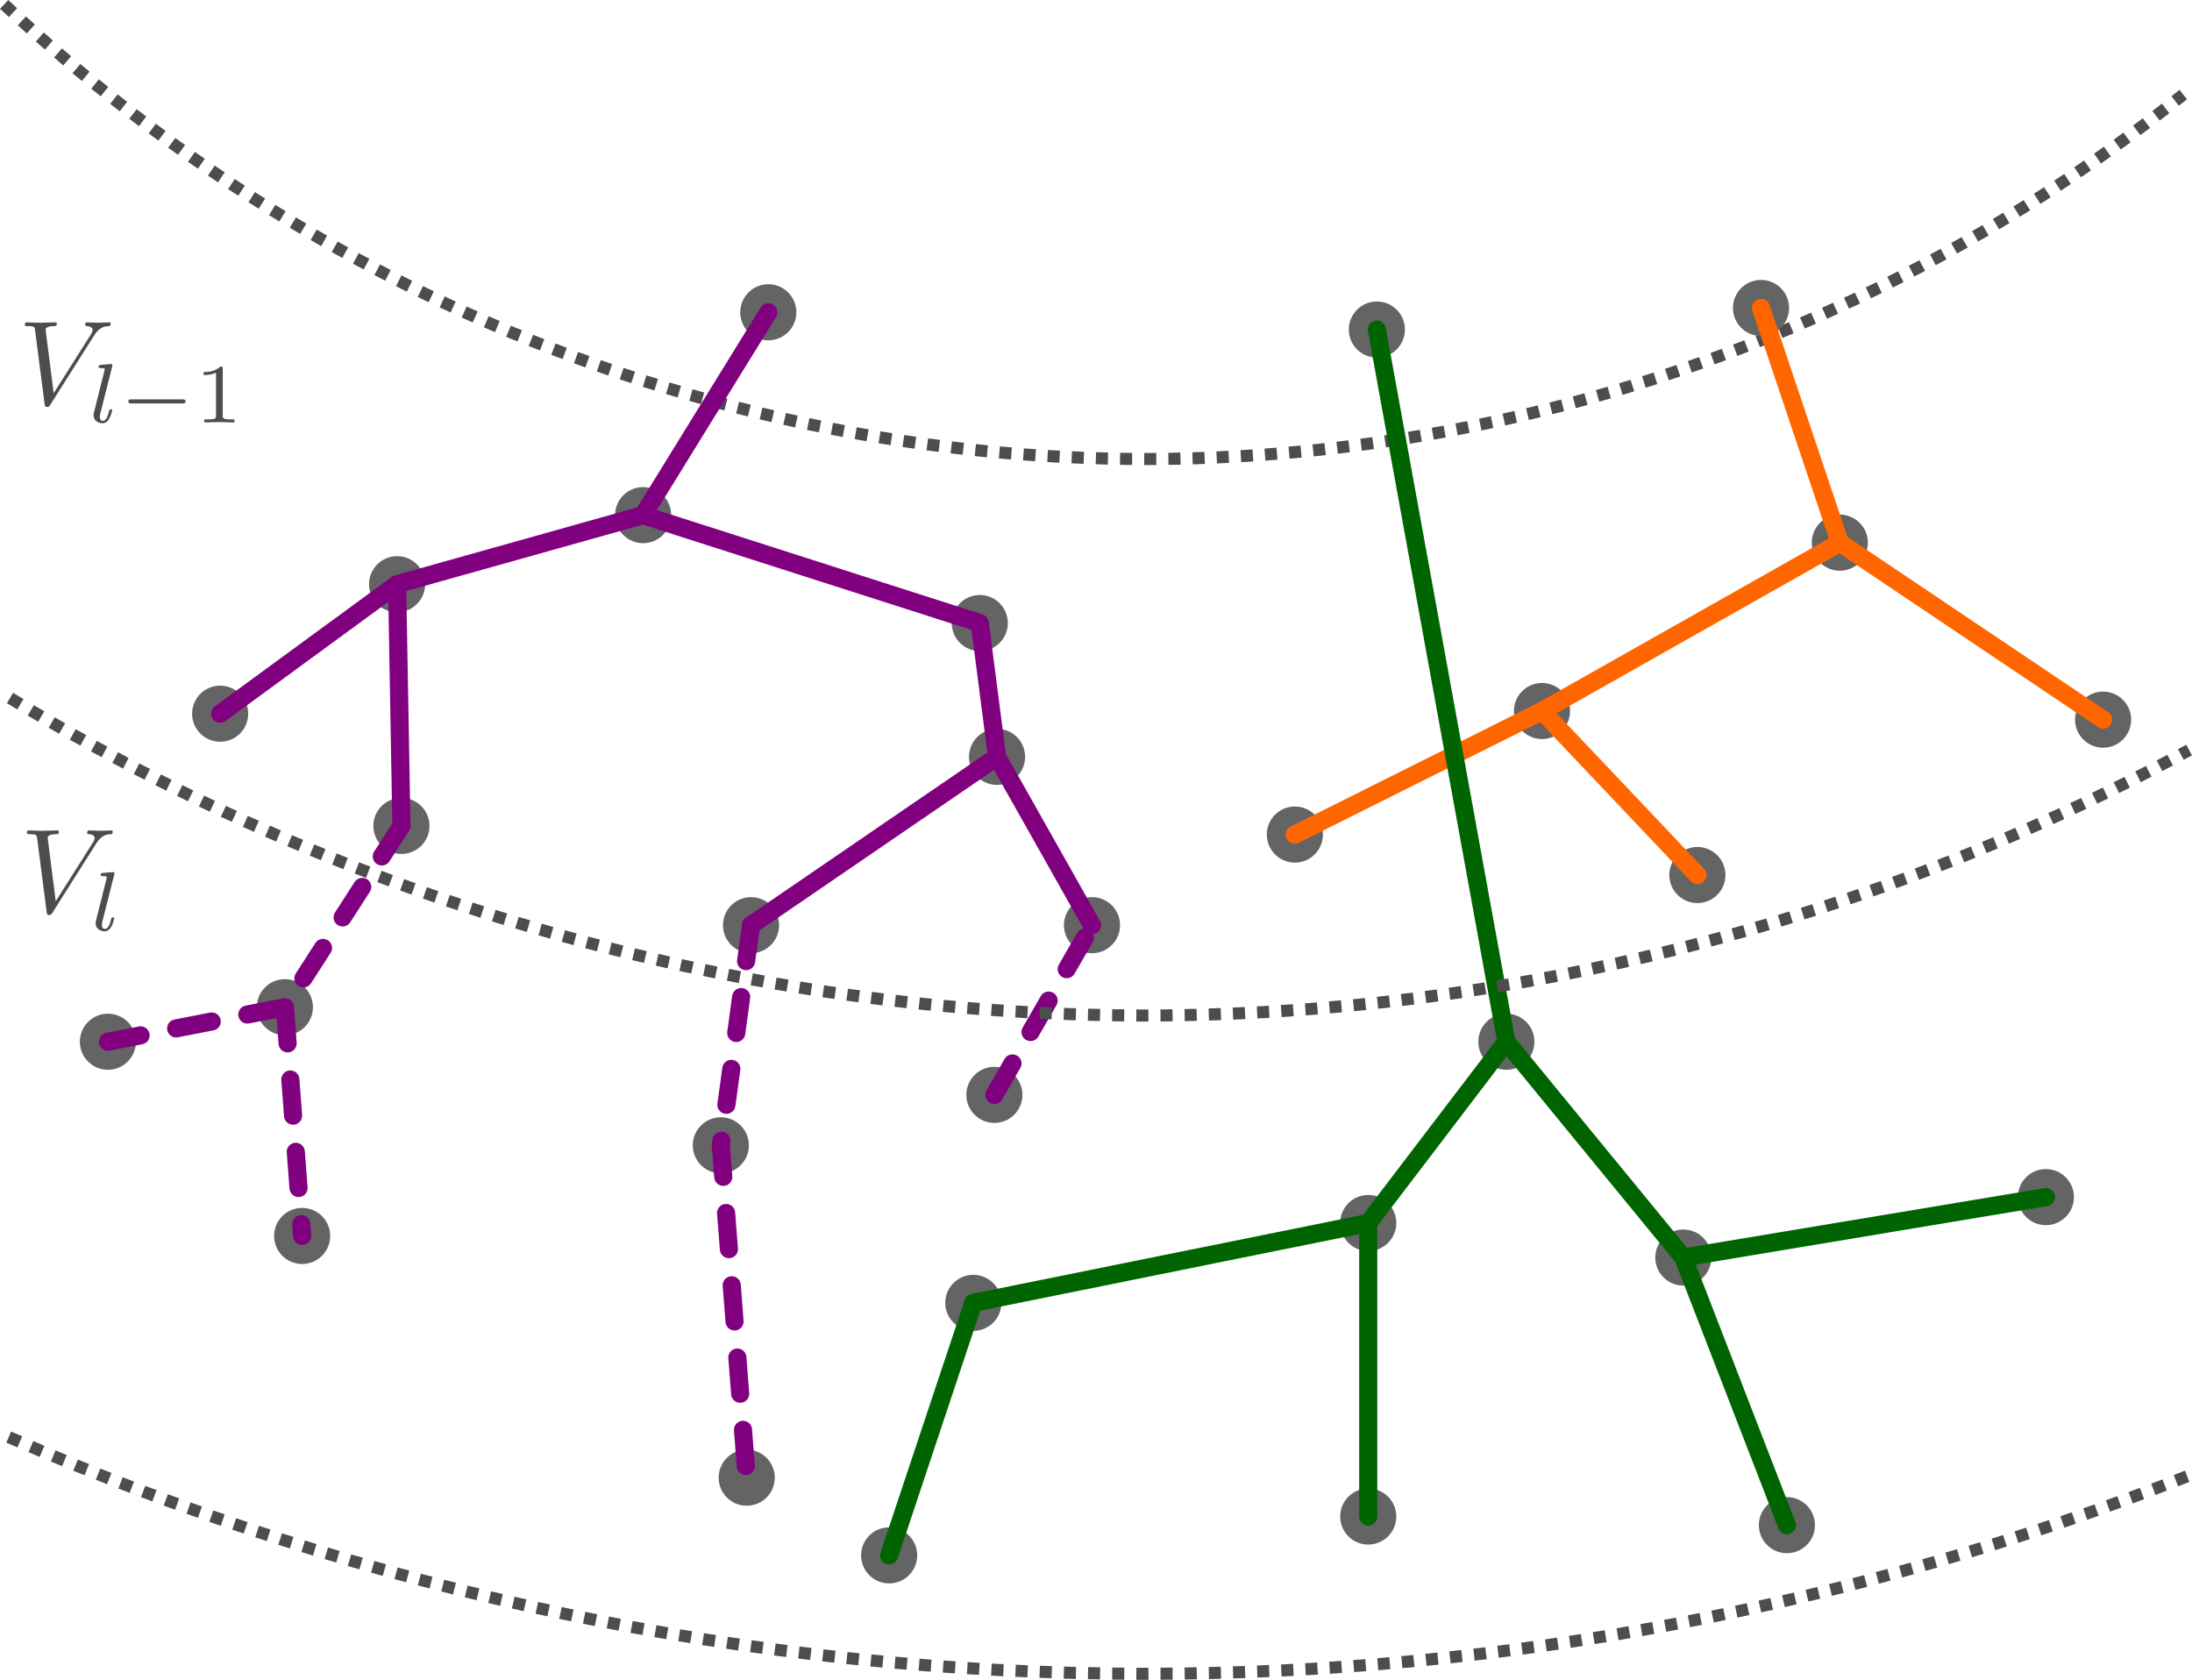 <?xml version="1.0" encoding="UTF-8" standalone="no"?>
<!-- Created with Inkscape (http://www.inkscape.org/) -->

<svg
   xmlns:ns0="http://www.iki.fi/pav/software/textext/"
   xmlns:dc="http://purl.org/dc/elements/1.1/"
   xmlns:cc="http://creativecommons.org/ns#"
   xmlns:rdf="http://www.w3.org/1999/02/22-rdf-syntax-ns#"
   xmlns:svg="http://www.w3.org/2000/svg"
   xmlns="http://www.w3.org/2000/svg"
   xmlns:sodipodi="http://sodipodi.sourceforge.net/DTD/sodipodi-0.dtd"
   xmlns:inkscape="http://www.inkscape.org/namespaces/inkscape"
   width="102.378mm"
   height="78.456mm"
   viewBox="0 0 362.758 277.992"
   id="svg4361"
   version="1.1"
   inkscape:version="0.91 r13725"
   sodipodi:docname="Decomposition3.svg">
  <sodipodi:namedview
     id="base"
     pagecolor="#ffffff"
     bordercolor="#666666"
     borderopacity="1.0"
     inkscape:pageopacity="0.0"
     inkscape:pageshadow="2"
     inkscape:zoom="1.4"
     inkscape:cx="25.981219"
     inkscape:cy="158.6125"
     inkscape:document-units="px"
     inkscape:current-layer="layer1"
     showgrid="false"
     inkscape:snap-object-midpoints="false"
     fit-margin-top="0"
     fit-margin-left="0"
     fit-margin-right="0"
     fit-margin-bottom="0"
     inkscape:window-width="1205"
     inkscape:window-height="697"
     inkscape:window-x="67"
     inkscape:window-y="675"
     inkscape:window-maximized="1"
     inkscape:object-paths="true"
     inkscape:snap-intersection-paths="true"
     inkscape:object-nodes="true" />
  <defs
     id="defs4363" />
  <g
     transform="translate(0.881,16.53)"
     id="layer1"
     inkscape:groupmode="layer"
     inkscape:label="Ebene 1">
    <path
       style="opacity:1;fill:none;fill-opacity:0.487;stroke:#4d4d4d;stroke-width:2;stroke-linecap:butt;stroke-linejoin:miter;stroke-miterlimit:4;stroke-dasharray:2, 2;stroke-dashoffset:0;stroke-opacity:1"
       d="M 1.01,11.811 C 52.268,60.041 119.669,86.914 189.705,87.045 252.093,87.03 312.657,65.783 361.635,26.729"
       transform="translate(-1.205,-27.612)"
       id="path4184"
       inkscape:connector-curvature="0"
       sodipodi:nodetypes="ccc" />
    <circle
       transform="scale(-1,-1)"
       r="4.643"
       cy="-199.076"
       cx="-160.195"
       id="path4144"
       style="opacity:1;fill:#646464;fill-opacity:1;stroke:#0000ff;stroke-width:0;stroke-linecap:butt;stroke-linejoin:round;stroke-miterlimit:4;stroke-dasharray:none;stroke-dashoffset:0;stroke-opacity:1" />
    <circle
       transform="scale(-1,-1)"
       r="4.643"
       cy="-136.576"
       cx="-123.409"
       id="path4144-3"
       style="opacity:1;fill:#646464;fill-opacity:1;stroke:#0000ff;stroke-width:0;stroke-linecap:butt;stroke-linejoin:round;stroke-miterlimit:4;stroke-dasharray:none;stroke-dashoffset:0;stroke-opacity:1" />
    <circle
       transform="scale(-1,-1)"
       r="4.643"
       cy="-136.576"
       cx="-179.837"
       id="path4144-5"
       style="opacity:1;fill:#646464;fill-opacity:1;stroke:#0000ff;stroke-width:0;stroke-linecap:butt;stroke-linejoin:round;stroke-miterlimit:4;stroke-dasharray:none;stroke-dashoffset:0;stroke-opacity:1" />
    <circle
       transform="scale(-1,-1)"
       r="4.643"
       cy="-108.718"
       cx="-164.123"
       id="path4144-0"
       style="opacity:1;fill:#646464;fill-opacity:1;stroke:#0000ff;stroke-width:0;stroke-linecap:butt;stroke-linejoin:round;stroke-miterlimit:4;stroke-dasharray:none;stroke-dashoffset:0;stroke-opacity:1" />
    <circle
       transform="scale(-1,-1)"
       r="4.643"
       cy="-185.861"
       cx="-225.552"
       id="path4144-39"
       style="opacity:1;fill:#646464;fill-opacity:1;stroke:#0000ff;stroke-width:0;stroke-linecap:butt;stroke-linejoin:round;stroke-miterlimit:4;stroke-dasharray:none;stroke-dashoffset:0;stroke-opacity:1" />
    <circle
       transform="scale(-1,-1)"
       r="4.643"
       cy="-155.861"
       cx="-248.409"
       id="path4144-56"
       style="opacity:1;fill:#646464;fill-opacity:1;stroke:#0000ff;stroke-width:0;stroke-linecap:butt;stroke-linejoin:round;stroke-miterlimit:4;stroke-dasharray:none;stroke-dashoffset:0;stroke-opacity:1" />
    <circle
       transform="scale(-1,-1)"
       r="4.643"
       cy="-188.004"
       cx="-49.123"
       id="path4144-7"
       style="opacity:1;fill:#646464;fill-opacity:1;stroke:#0000ff;stroke-width:0;stroke-linecap:butt;stroke-linejoin:round;stroke-miterlimit:4;stroke-dasharray:none;stroke-dashoffset:0;stroke-opacity:1" />
    <circle
       transform="scale(-1,-1)"
       r="4.643"
       cy="-121.576"
       cx="-213.409"
       id="path4144-07"
       style="opacity:1;fill:#646464;fill-opacity:1;stroke:#0000ff;stroke-width:0;stroke-linecap:butt;stroke-linejoin:round;stroke-miterlimit:4;stroke-dasharray:none;stroke-dashoffset:0;stroke-opacity:1" />
    <circle
       transform="scale(-1,-1)"
       r="4.643"
       cy="-86.576"
       cx="-161.266"
       id="path4144-1"
       style="opacity:1;fill:#646464;fill-opacity:1;stroke:#0000ff;stroke-width:0;stroke-linecap:butt;stroke-linejoin:round;stroke-miterlimit:4;stroke-dasharray:none;stroke-dashoffset:0;stroke-opacity:1" />
    <circle
       transform="scale(-1,-1)"
       r="4.643"
       cy="-173.004"
       cx="-118.409"
       id="path4144-38"
       style="opacity:1;fill:#646464;fill-opacity:1;stroke:#0000ff;stroke-width:0;stroke-linecap:butt;stroke-linejoin:round;stroke-miterlimit:4;stroke-dasharray:none;stroke-dashoffset:0;stroke-opacity:1" />
    <circle
       transform="scale(-1,-1)"
       r="4.643"
       cy="-120.147"
       cx="-65.552"
       id="path4144-2"
       style="opacity:1;fill:#646464;fill-opacity:1;stroke:#0000ff;stroke-width:0;stroke-linecap:butt;stroke-linejoin:round;stroke-miterlimit:4;stroke-dasharray:none;stroke-dashoffset:0;stroke-opacity:1" />
    <circle
       transform="scale(-1,-1)"
       r="4.643"
       cy="-38.004"
       cx="-226.98"
       id="path4144-24"
       style="opacity:1;fill:#646464;fill-opacity:1;stroke:#0000ff;stroke-width:0;stroke-linecap:butt;stroke-linejoin:round;stroke-miterlimit:4;stroke-dasharray:none;stroke-dashoffset:0;stroke-opacity:1" />
    <circle
       transform="scale(-1,-1)"
       r="4.643"
       cy="-34.433"
       cx="-290.552"
       id="path4144-4"
       style="opacity:1;fill:#646464;fill-opacity:1;stroke:#0000ff;stroke-width:0;stroke-linecap:butt;stroke-linejoin:round;stroke-miterlimit:4;stroke-dasharray:none;stroke-dashoffset:0;stroke-opacity:1" />
    <circle
       transform="scale(-1,-1)"
       r="4.643"
       cy="-235.861"
       cx="-294.837"
       id="path4144-6"
       style="opacity:1;fill:#646464;fill-opacity:1;stroke:#0000ff;stroke-width:0;stroke-linecap:butt;stroke-linejoin:round;stroke-miterlimit:4;stroke-dasharray:none;stroke-dashoffset:0;stroke-opacity:1" />
    <circle
       transform="scale(-1,-1)"
       r="4.643"
       cy="-181.576"
       cx="-337.695"
       id="path4144-9"
       style="opacity:1;fill:#646464;fill-opacity:1;stroke:#0000ff;stroke-width:0;stroke-linecap:butt;stroke-linejoin:round;stroke-miterlimit:4;stroke-dasharray:none;stroke-dashoffset:0;stroke-opacity:1" />
    <circle
       transform="scale(-1,-1)"
       r="4.643"
       cy="-191.576"
       cx="-277.695"
       id="path4144-64"
       style="opacity:1;fill:#646464;fill-opacity:1;stroke:#0000ff;stroke-width:0;stroke-linecap:butt;stroke-linejoin:round;stroke-miterlimit:4;stroke-dasharray:none;stroke-dashoffset:0;stroke-opacity:1" />
    <circle
       transform="scale(-1,-1)"
       r="4.643"
       cy="-234.433"
       cx="-225.552"
       id="path4144-13"
       style="opacity:1;fill:#646464;fill-opacity:1;stroke:#0000ff;stroke-width:0;stroke-linecap:butt;stroke-linejoin:round;stroke-miterlimit:4;stroke-dasharray:none;stroke-dashoffset:0;stroke-opacity:1" />
    <circle
       transform="scale(-1,-1)"
       r="4.643"
       cy="-240.861"
       cx="-146.266"
       id="path4144-46"
       style="opacity:1;fill:#646464;fill-opacity:1;stroke:#0000ff;stroke-width:0;stroke-linecap:butt;stroke-linejoin:round;stroke-miterlimit:4;stroke-dasharray:none;stroke-dashoffset:0;stroke-opacity:1" />
    <circle
       transform="scale(-1,-1)"
       r="4.643"
       cy="-101.576"
       cx="-35.552"
       id="path4144-06"
       style="opacity:1;fill:#646464;fill-opacity:1;stroke:#0000ff;stroke-width:0;stroke-linecap:butt;stroke-linejoin:round;stroke-miterlimit:4;stroke-dasharray:none;stroke-dashoffset:0;stroke-opacity:1" />
    <circle
       transform="scale(-1,-1)"
       r="4.643"
       cy="-68.718"
       cx="-105.552"
       id="path4144-11"
       style="opacity:1;fill:#646464;fill-opacity:1;stroke:#0000ff;stroke-width:0;stroke-linecap:butt;stroke-linejoin:round;stroke-miterlimit:4;stroke-dasharray:none;stroke-dashoffset:0;stroke-opacity:1" />
    <circle
       transform="scale(-1,-1)"
       r="4.643"
       cy="-80.147"
       cx="-64.837"
       id="path4144-398"
       style="opacity:1;fill:#646464;fill-opacity:1;stroke:#0000ff;stroke-width:0;stroke-linecap:butt;stroke-linejoin:round;stroke-miterlimit:4;stroke-dasharray:none;stroke-dashoffset:0;stroke-opacity:1" />
    <circle
       transform="scale(-1,-1)"
       r="4.643"
       cy="-150.147"
       cx="-46.266"
       id="path4144-25"
       style="opacity:1;fill:#646464;fill-opacity:1;stroke:#0000ff;stroke-width:0;stroke-linecap:butt;stroke-linejoin:round;stroke-miterlimit:4;stroke-dasharray:none;stroke-dashoffset:0;stroke-opacity:1" />
    <circle
       transform="scale(-1,-1)"
       r="4.643"
       cy="-155.861"
       cx="-16.98"
       id="path4144-35"
       style="opacity:1;fill:#646464;fill-opacity:1;stroke:#0000ff;stroke-width:0;stroke-linecap:butt;stroke-linejoin:round;stroke-miterlimit:4;stroke-dasharray:none;stroke-dashoffset:0;stroke-opacity:1" />
    <circle
       transform="scale(-1,-1)"
       r="4.643"
       cy="-35.147"
       cx="-126.266"
       id="path4144-95"
       style="opacity:1;fill:#646464;fill-opacity:1;stroke:#0000ff;stroke-width:0;stroke-linecap:butt;stroke-linejoin:round;stroke-miterlimit:4;stroke-dasharray:none;stroke-dashoffset:0;stroke-opacity:1" />
    <circle
       transform="scale(-1,-1)"
       r="4.643"
       cy="-228.004"
       cx="-122.695"
       id="path4144-91"
       style="opacity:1;fill:#646464;fill-opacity:1;stroke:#0000ff;stroke-width:0;stroke-linecap:butt;stroke-linejoin:round;stroke-miterlimit:4;stroke-dasharray:none;stroke-dashoffset:0;stroke-opacity:1" />
    <circle
       transform="scale(-1,-1)"
       r="4.643"
       cy="-101.132"
       cx="-254.308"
       id="path4144-07-2"
       style="opacity:1;fill:#646464;fill-opacity:1;stroke:#0000ff;stroke-width:0;stroke-linecap:butt;stroke-linejoin:round;stroke-miterlimit:4;stroke-dasharray:none;stroke-dashoffset:0;stroke-opacity:1" />
    <circle
       transform="scale(-1,-1)"
       r="4.643"
       cy="-128.275"
       cx="-280.023"
       id="path4144-07-22"
       style="opacity:1;fill:#646464;fill-opacity:1;stroke:#0000ff;stroke-width:0;stroke-linecap:butt;stroke-linejoin:round;stroke-miterlimit:4;stroke-dasharray:none;stroke-dashoffset:0;stroke-opacity:1" />
    <circle
       transform="scale(-1,-1)"
       r="4.643"
       cy="-73.275"
       cx="-303.594"
       id="path4144-07-28"
       style="opacity:1;fill:#646464;fill-opacity:1;stroke:#0000ff;stroke-width:0;stroke-linecap:butt;stroke-linejoin:round;stroke-miterlimit:4;stroke-dasharray:none;stroke-dashoffset:0;stroke-opacity:1" />
    <circle
       transform="scale(-1,-1)"
       r="4.643"
       cy="-102.561"
       cx="-347.166"
       id="path4144-07-3"
       style="opacity:1;fill:#646464;fill-opacity:1;stroke:#0000ff;stroke-width:0;stroke-linecap:butt;stroke-linejoin:round;stroke-miterlimit:4;stroke-dasharray:none;stroke-dashoffset:0;stroke-opacity:1" />
    <path
       inkscape:connector-curvature="0"
       id="path5089"
       d="m 290.552,34.433 13.042,38.842 43.571,29.286 m -43.571,-29.286 -49.286,27.857 25.714,27.143 m -25.714,-27.143 -40.9,20.443"
       style="fill:none;fill-rule:evenodd;stroke:#ff6600;stroke-width:3;stroke-linecap:round;stroke-linejoin:round;stroke-miterlimit:4;stroke-dasharray:none;stroke-opacity:1" />
    <path
       inkscape:connector-curvature="0"
       id="path5091"
       d="m 226.98,38.004 21.429,117.857 -22.857,30 m 22.857,-30 29.286,35.714 60,-10 m -60,10 17.143,44.286 m -69.286,-50 -2e-5,48.571 m 2e-5,-48.571 -65.357,13.214 m 0,0 -13.929,41.786"
       style="fill:none;fill-rule:evenodd;stroke:#006400;stroke-width:3;stroke-linecap:round;stroke-linejoin:round;stroke-miterlimit:4;stroke-dasharray:none;stroke-opacity:1" />
    <path
       inkscape:connector-curvature="0"
       id="path5093"
       d="m 126.266,35.147 -20.714,33.571 m -40.714,11.429 0.714,40 m -30,-18.571 29.286,-21.429 40.714,-11.429 55.714,17.857 2.857,22.143 -40.714,27.857 m 40.714,-27.857 15.714,27.857"
       style="fill:none;fill-rule:evenodd;stroke:#800080;stroke-width:3;stroke-linecap:round;stroke-linejoin:round;stroke-miterlimit:4;stroke-dasharray:none;stroke-opacity:1" />
    <path
       inkscape:connector-curvature="0"
       id="path5095"
       d="m 123.409,136.576 -5,36.429 4.286,55"
       style="fill:none;fill-rule:evenodd;stroke:#800080;stroke-width:3;stroke-linecap:round;stroke-linejoin:round;stroke-miterlimit:4;stroke-dasharray:6, 6;stroke-dashoffset:0;stroke-opacity:1" />
    <path
       inkscape:connector-curvature="0"
       id="path5097"
       d="m 65.552,120.147 -19.286,30 -29.286,5.714 m 29.286,-5.714 2.857,37.857"
       style="fill:none;fill-rule:evenodd;stroke:#800080;stroke-width:3;stroke-linecap:round;stroke-linejoin:round;stroke-miterlimit:4;stroke-dasharray:6, 6;stroke-dashoffset:0;stroke-opacity:1" />
    <circle
       transform="scale(-1,-1)"
       r="4.643"
       cy="-164.654"
       cx="-163.681"
       id="path4144-5-2"
       style="opacity:1;fill:#646464;fill-opacity:1;stroke:#0000ff;stroke-width:0;stroke-linecap:butt;stroke-linejoin:round;stroke-miterlimit:4;stroke-dasharray:none;stroke-dashoffset:0;stroke-opacity:1" />
    <path
       style="fill:none;fill-rule:evenodd;stroke:#800080;stroke-width:3;stroke-linecap:round;stroke-linejoin:miter;stroke-miterlimit:4;stroke-dasharray:6, 6;stroke-dashoffset:0;stroke-opacity:1"
       d="m 163.681,164.654 16.156,-28.078"
       id="path5450"
       inkscape:connector-curvature="0" />
    <path
       style="opacity:1;fill:none;fill-opacity:0.487;stroke:#4d4d4d;stroke-width:2;stroke-linecap:butt;stroke-linejoin:miter;stroke-miterlimit:4;stroke-dasharray:2, 2;stroke-dashoffset:0;stroke-opacity:1"
       d="M 1.982,126.596 C 58.763,160.841 123.605,178.991 189.705,179.141 c 60.32,-0.097 119.694,-15.185 172.902,-43.939"
       transform="translate(-1.205,-27.612)"
       id="path4184-5"
       inkscape:connector-curvature="0"
       sodipodi:nodetypes="ccc" />
    <path
       style="opacity:1;fill:none;fill-opacity:0.487;stroke:#4d4d4d;stroke-width:2;stroke-linecap:butt;stroke-linejoin:miter;stroke-miterlimit:4;stroke-dasharray:2, 2;stroke-dashoffset:0;stroke-opacity:1"
       d="m 1.764,248.906 c 59.371,25.799 123.314,39.125 187.941,39.168 59.071,-3e-5 117.627,-11.098 172.684,-32.729"
       transform="translate(-1.205,-27.612)"
       id="path4184-1"
       inkscape:connector-curvature="0"
       sodipodi:nodetypes="ccc" />
    <g
       id="g4235"
       transform="matrix(2,  0,  0,  -2, -295.317, 1464.636)"
       xml:space="preserve"
       stroke="black"
       stroke-linecap="butt"
       stroke-linejoin="miter"
       stroke-miterlimit="10.433"
       stroke-dasharray="none"
       stroke-dashoffset="0"
       stroke-opacity="1"
       fill="black"
       fill-rule="evenodd"
       fill-opacity="1"
       font-style="normal"
       font-variant="normal"
       font-weight="normal"
       font-stretch="normal"
       font-size-adjust="none"
       letter-spacing="normal"
       word-spacing="normal"
       text-anchor="start"
       ns0:text="$V_{l-1}$\n\n\n\n"
       ns0:preamble="default_packages.tex"
       style="font-style:normal;font-variant:normal;font-weight:normal;font-stretch:normal;letter-spacing:normal;word-spacing:normal;text-anchor:start;fill:#4d4d4d;fill-opacity:1;fill-rule:evenodd;stroke:#808080;stroke-linecap:butt;stroke-linejoin:miter;stroke-miterlimit:10.433;stroke-dasharray:none;stroke-dashoffset:0;stroke-opacity:1"><path
         d="M154.98,712.78 L155.02,712.85 L155.07,712.91 L155.11,712.98 L155.15,713.03 L155.2,713.09 L155.24,713.14 L155.29,713.19 L155.33,713.23 L155.37,713.27 L155.41,713.31 L155.45,713.34 L155.5,713.37 L155.54,713.4 L155.58,713.43 L155.62,713.45 L155.66,713.47 L155.7,713.49 L155.74,713.51 L155.78,713.52 L155.81,713.54 L155.85,713.55 L155.89,713.56 L155.93,713.57 L155.96,713.57 L156,713.58 L156.04,713.58 L156.11,713.59 L156.18,713.6 L156.25,713.6 C156.37,713.61,156.38,713.78,156.38,713.79 C156.38,713.87,156.33,713.91,156.25,713.91 C155.99,713.91,155.7,713.88,155.43,713.88 C155.1,713.88,154.76,713.91,154.45,713.91 C154.39,713.91,154.26,713.91,154.26,713.72 C154.26,713.61,154.35,713.6,154.42,713.6 C154.68,713.58,154.88,713.48,154.88,713.27 C154.88,713.13,154.73,712.91,154.73,712.9 L151.66,708.05 L150.99,713.3 C150.99,713.47,151.21,713.6,151.67,713.6 C151.81,713.6,151.92,713.6,151.92,713.8 C151.92,713.89,151.84,713.91,151.78,713.91 C151.38,713.91,150.96,713.88,150.55,713.88 C150.37,713.88,150.18,713.89,150,713.89 C149.82,713.89,149.63,713.91,149.46,713.91 C149.39,713.91,149.27,713.91,149.27,713.72 C149.27,713.6,149.36,713.6,149.52,713.6 C150.08,713.6,150.09,713.51,150.12,713.26 L150.91,707.14 C150.94,706.94,150.98,706.91,151.1,706.91 C151.26,706.91,151.3,706.96,151.38,707.09 Z "
         stroke-width="0"
         fill="black"
         font-size-adjust="none"
         font-stretch="normal"
         font-style="normal"
         font-variant="normal"
         font-weight="normal"
         letter-spacing="normal"
         stroke-miterlimit="10.433"
         word-spacing="normal"
         style="font-style:normal;font-variant:normal;font-weight:normal;font-stretch:normal;letter-spacing:normal;word-spacing:normal;text-anchor:start;fill:#4d4d4d;fill-opacity:1;fill-rule:evenodd;stroke:#808080;stroke-linecap:butt;stroke-linejoin:miter;stroke-miterlimit:10.433;stroke-dasharray:none;stroke-dashoffset:0;stroke-opacity:1"
         id="path4237" /><path
         d="M156.5,710.25 L156.5,710.25 L156.5,710.25 L156.5,710.25 L156.5,710.25 L156.5,710.25 L156.5,710.25 L156.5,710.26 L156.5,710.26 L156.5,710.26 L156.5,710.26 L156.5,710.27 L156.5,710.27 L156.5,710.27 L156.51,710.28 L156.51,710.28 L156.51,710.29 L156.51,710.29 L156.51,710.3 L156.51,710.31 L156.51,710.31 L156.51,710.32 L156.52,710.32 L156.52,710.32 L156.52,710.33 L156.52,710.33 L156.52,710.34 L156.52,710.34 L156.52,710.34 L156.52,710.35 L156.52,710.35 L156.52,710.35 L156.52,710.35 L156.52,710.35 L156.52,710.35 L156.52,710.36 L156.52,710.36 L156.52,710.36 L156.52,710.36 L156.52,710.36 L156.52,710.36 L156.52,710.36 C156.52,710.39,156.5,710.46,156.41,710.46 C156.27,710.46,155.69,710.4,155.52,710.39 C155.47,710.38,155.37,710.37,155.37,710.23 C155.37,710.13,155.47,710.13,155.54,710.13 C155.88,710.13,155.88,710.08,155.88,710.03 C155.88,709.98,155.87,709.93,155.85,709.87 L154.99,706.44 C154.96,706.37,154.96,706.29,154.96,706.22 C154.96,705.78,155.36,705.56,155.69,705.56 C155.86,705.56,156.07,705.62,156.25,705.93 C156.4,706.19,156.5,706.6,156.5,706.63 C156.5,706.72,156.4,706.72,156.38,706.72 C156.29,706.72,156.27,706.67,156.24,706.55 C156.15,706.2,156.02,705.76,155.72,705.76 C155.53,705.76,155.48,705.93,155.48,706.1 C155.48,706.17,155.5,706.3,155.52,706.38 Z "
         stroke-width="0"
         fill="black"
         font-size-adjust="none"
         font-stretch="normal"
         font-style="normal"
         font-variant="normal"
         font-weight="normal"
         letter-spacing="normal"
         stroke-miterlimit="10.433"
         word-spacing="normal"
         style="font-style:normal;font-variant:normal;font-weight:normal;font-stretch:normal;letter-spacing:normal;word-spacing:normal;text-anchor:start;fill:#4d4d4d;fill-opacity:1;fill-rule:evenodd;stroke:#808080;stroke-linecap:butt;stroke-linejoin:miter;stroke-miterlimit:10.433;stroke-dasharray:none;stroke-dashoffset:0;stroke-opacity:1"
         id="path4239" /><path
         d="M162.29,707.2 L162.3,707.2 L162.31,707.2 L162.32,707.2 L162.33,707.2 L162.35,707.2 L162.37,707.2 L162.38,707.2 L162.39,707.21 L162.4,707.21 L162.41,707.21 L162.42,707.21 L162.44,707.21 L162.45,707.22 L162.46,707.22 L162.47,707.22 L162.48,707.23 L162.49,707.23 L162.5,707.24 L162.51,707.24 L162.52,707.25 L162.52,707.26 L162.53,707.26 L162.53,707.27 L162.54,707.27 L162.54,707.28 L162.54,707.28 L162.55,707.29 L162.55,707.29 L162.55,707.3 L162.55,707.3 L162.56,707.31 L162.56,707.31 L162.56,707.32 L162.56,707.33 L162.56,707.33 L162.56,707.34 L162.56,707.35 L162.57,707.35 L162.57,707.36 L162.57,707.37 C162.57,707.54,162.4,707.54,162.29,707.54 H158.12 C158.01,707.54,157.84,707.54,157.84,707.38 C157.84,707.2,158,707.2,158.12,707.2 Z "
         stroke-width="0"
         fill="black"
         font-size-adjust="none"
         font-stretch="normal"
         font-style="normal"
         font-variant="normal"
         font-weight="normal"
         letter-spacing="normal"
         stroke-miterlimit="10.433"
         word-spacing="normal"
         style="font-style:normal;font-variant:normal;font-weight:normal;font-stretch:normal;letter-spacing:normal;word-spacing:normal;text-anchor:start;fill:#4d4d4d;fill-opacity:1;fill-rule:evenodd;stroke:#808080;stroke-linecap:butt;stroke-linejoin:miter;stroke-miterlimit:10.433;stroke-dasharray:none;stroke-dashoffset:0;stroke-opacity:1"
         id="path4241" /><path
         d="M165.65,710.05 L165.65,710.06 L165.65,710.07 L165.65,710.08 L165.65,710.09 L165.65,710.09 L165.65,710.1 L165.65,710.11 L165.65,710.12 L165.65,710.12 L165.65,710.13 L165.65,710.14 L165.65,710.14 L165.65,710.15 L165.65,710.15 L165.65,710.16 L165.65,710.16 L165.65,710.17 L165.64,710.17 L165.64,710.18 L165.64,710.19 L165.64,710.2 L165.63,710.2 L165.63,710.21 L165.63,710.22 L165.62,710.22 L165.62,710.23 L165.61,710.23 L165.6,710.23 L165.59,710.24 L165.59,710.24 L165.58,710.24 L165.57,710.24 L165.56,710.24 L165.56,710.24 L165.55,710.24 L165.55,710.25 L165.54,710.25 L165.53,710.25 L165.53,710.25 L165.52,710.25 L165.51,710.25 L165.51,710.25 L165.5,710.25 L165.49,710.25 L165.49,710.25 L165.48,710.25 L165.47,710.25 L165.46,710.25 L165.45,710.25 L165.44,710.25 C164.99,709.81,164.36,709.8,164.07,709.8 V709.55 C164.24,709.55,164.7,709.55,165.09,709.75 V706.2 C165.09,705.97,165.09,705.88,164.39,705.88 H164.12 V705.63 C164.25,705.64,165.11,705.66,165.37,705.66 C165.58,705.66,166.46,705.64,166.62,705.63 V705.88 H166.35 C165.65,705.88,165.65,705.97,165.65,706.2 Z "
         stroke-width="0"
         fill="black"
         font-size-adjust="none"
         font-stretch="normal"
         font-style="normal"
         font-variant="normal"
         font-weight="normal"
         letter-spacing="normal"
         stroke-miterlimit="10.433"
         word-spacing="normal"
         style="font-style:normal;font-variant:normal;font-weight:normal;font-stretch:normal;letter-spacing:normal;word-spacing:normal;text-anchor:start;fill:#4d4d4d;fill-opacity:1;fill-rule:evenodd;stroke:#808080;stroke-linecap:butt;stroke-linejoin:miter;stroke-miterlimit:10.433;stroke-dasharray:none;stroke-dashoffset:0;stroke-opacity:1"
         id="path4243" /></g>    <g
       style="font-style:normal;font-variant:normal;font-weight:normal;font-stretch:normal;letter-spacing:normal;word-spacing:normal;text-anchor:start;fill:#4d4d4d;fill-opacity:1;fill-rule:evenodd;stroke:#000000;stroke-linecap:butt;stroke-linejoin:miter;stroke-miterlimit:10.433;stroke-dasharray:none;stroke-dashoffset:0;stroke-opacity:1"
       ns0:preamble="default_packages.tex"
       ns0:text="$V_l$\n\n\n"
       text-anchor="start"
       word-spacing="normal"
       letter-spacing="normal"
       font-size-adjust="none"
       font-stretch="normal"
       font-weight="normal"
       font-variant="normal"
       font-style="normal"
       fill-opacity="1"
       fill-rule="evenodd"
       fill="black"
       stroke-opacity="1"
       stroke-dashoffset="0"
       stroke-dasharray="none"
       stroke-miterlimit="10.433"
       stroke-linejoin="miter"
       stroke-linecap="butt"
       stroke="black"
       xml:space="preserve"
       transform="matrix(2,  0,  0,  -2, -294.975, 1548.712)"
       id="content"><path
         id="path4353"
         style="font-style:normal;font-variant:normal;font-weight:normal;font-stretch:normal;letter-spacing:normal;word-spacing:normal;text-anchor:start;fill:#4d4d4d;fill-opacity:1;fill-rule:evenodd;stroke:#000000;stroke-linecap:butt;stroke-linejoin:miter;stroke-miterlimit:10.433;stroke-dasharray:none;stroke-dashoffset:0;stroke-opacity:1"
         word-spacing="normal"
         stroke-miterlimit="10.433"
         letter-spacing="normal"
         font-weight="normal"
         font-variant="normal"
         font-style="normal"
         font-stretch="normal"
         font-size-adjust="none"
         fill="black"
         stroke-width="0"
         d="M154.98,712.78 L155.02,712.85 L155.07,712.91 L155.11,712.98 L155.15,713.03 L155.2,713.09 L155.24,713.14 L155.29,713.19 L155.33,713.23 L155.37,713.27 L155.41,713.31 L155.45,713.34 L155.5,713.37 L155.54,713.4 L155.58,713.43 L155.62,713.45 L155.66,713.47 L155.7,713.49 L155.74,713.51 L155.78,713.52 L155.81,713.54 L155.85,713.55 L155.89,713.56 L155.93,713.57 L155.96,713.57 L156,713.58 L156.04,713.58 L156.11,713.59 L156.18,713.6 L156.25,713.6 C156.37,713.61,156.38,713.78,156.38,713.79 C156.38,713.87,156.33,713.91,156.25,713.91 C155.99,713.91,155.7,713.88,155.43,713.88 C155.1,713.88,154.76,713.91,154.45,713.91 C154.39,713.91,154.26,713.91,154.26,713.72 C154.26,713.61,154.35,713.6,154.42,713.6 C154.68,713.58,154.88,713.48,154.88,713.27 C154.88,713.13,154.73,712.91,154.73,712.9 L151.66,708.05 L150.99,713.3 C150.99,713.47,151.21,713.6,151.67,713.6 C151.81,713.6,151.92,713.6,151.92,713.8 C151.92,713.89,151.84,713.91,151.78,713.91 C151.38,713.91,150.96,713.88,150.55,713.88 C150.37,713.88,150.18,713.89,150,713.89 C149.82,713.89,149.63,713.91,149.46,713.91 C149.39,713.91,149.27,713.91,149.27,713.72 C149.27,713.6,149.36,713.6,149.52,713.6 C150.08,713.6,150.09,713.51,150.12,713.26 L150.91,707.14 C150.94,706.94,150.98,706.91,151.1,706.91 C151.26,706.91,151.3,706.96,151.38,707.09 Z " /><path
         id="path4355"
         style="font-style:normal;font-variant:normal;font-weight:normal;font-stretch:normal;letter-spacing:normal;word-spacing:normal;text-anchor:start;fill:#4d4d4d;fill-opacity:1;fill-rule:evenodd;stroke:#000000;stroke-linecap:butt;stroke-linejoin:miter;stroke-miterlimit:10.433;stroke-dasharray:none;stroke-dashoffset:0;stroke-opacity:1"
         word-spacing="normal"
         stroke-miterlimit="10.433"
         letter-spacing="normal"
         font-weight="normal"
         font-variant="normal"
         font-style="normal"
         font-stretch="normal"
         font-size-adjust="none"
         fill="black"
         stroke-width="0"
         d="M156.5,710.25 L156.5,710.25 L156.5,710.25 L156.5,710.25 L156.5,710.25 L156.5,710.25 L156.5,710.25 L156.5,710.26 L156.5,710.26 L156.5,710.26 L156.5,710.26 L156.5,710.27 L156.5,710.27 L156.5,710.27 L156.51,710.28 L156.51,710.28 L156.51,710.29 L156.51,710.29 L156.51,710.3 L156.51,710.31 L156.51,710.31 L156.51,710.32 L156.52,710.32 L156.52,710.32 L156.52,710.33 L156.52,710.33 L156.52,710.34 L156.52,710.34 L156.52,710.34 L156.52,710.35 L156.52,710.35 L156.52,710.35 L156.52,710.35 L156.52,710.35 L156.52,710.35 L156.52,710.36 L156.52,710.36 L156.52,710.36 L156.52,710.36 L156.52,710.36 L156.52,710.36 L156.52,710.36 C156.52,710.39,156.5,710.46,156.41,710.46 C156.27,710.46,155.69,710.4,155.52,710.39 C155.47,710.38,155.37,710.37,155.37,710.23 C155.37,710.13,155.47,710.13,155.54,710.13 C155.88,710.13,155.88,710.08,155.88,710.03 C155.88,709.98,155.87,709.93,155.85,709.87 L154.99,706.44 C154.96,706.37,154.96,706.29,154.96,706.22 C154.96,705.78,155.36,705.56,155.69,705.56 C155.86,705.56,156.07,705.62,156.25,705.93 C156.4,706.19,156.5,706.6,156.5,706.63 C156.5,706.72,156.4,706.72,156.38,706.72 C156.29,706.72,156.27,706.67,156.24,706.55 C156.15,706.2,156.02,705.76,155.72,705.76 C155.53,705.76,155.48,705.93,155.48,706.1 C155.48,706.17,155.5,706.3,155.52,706.38 Z " /></g>  </g>
</svg>
